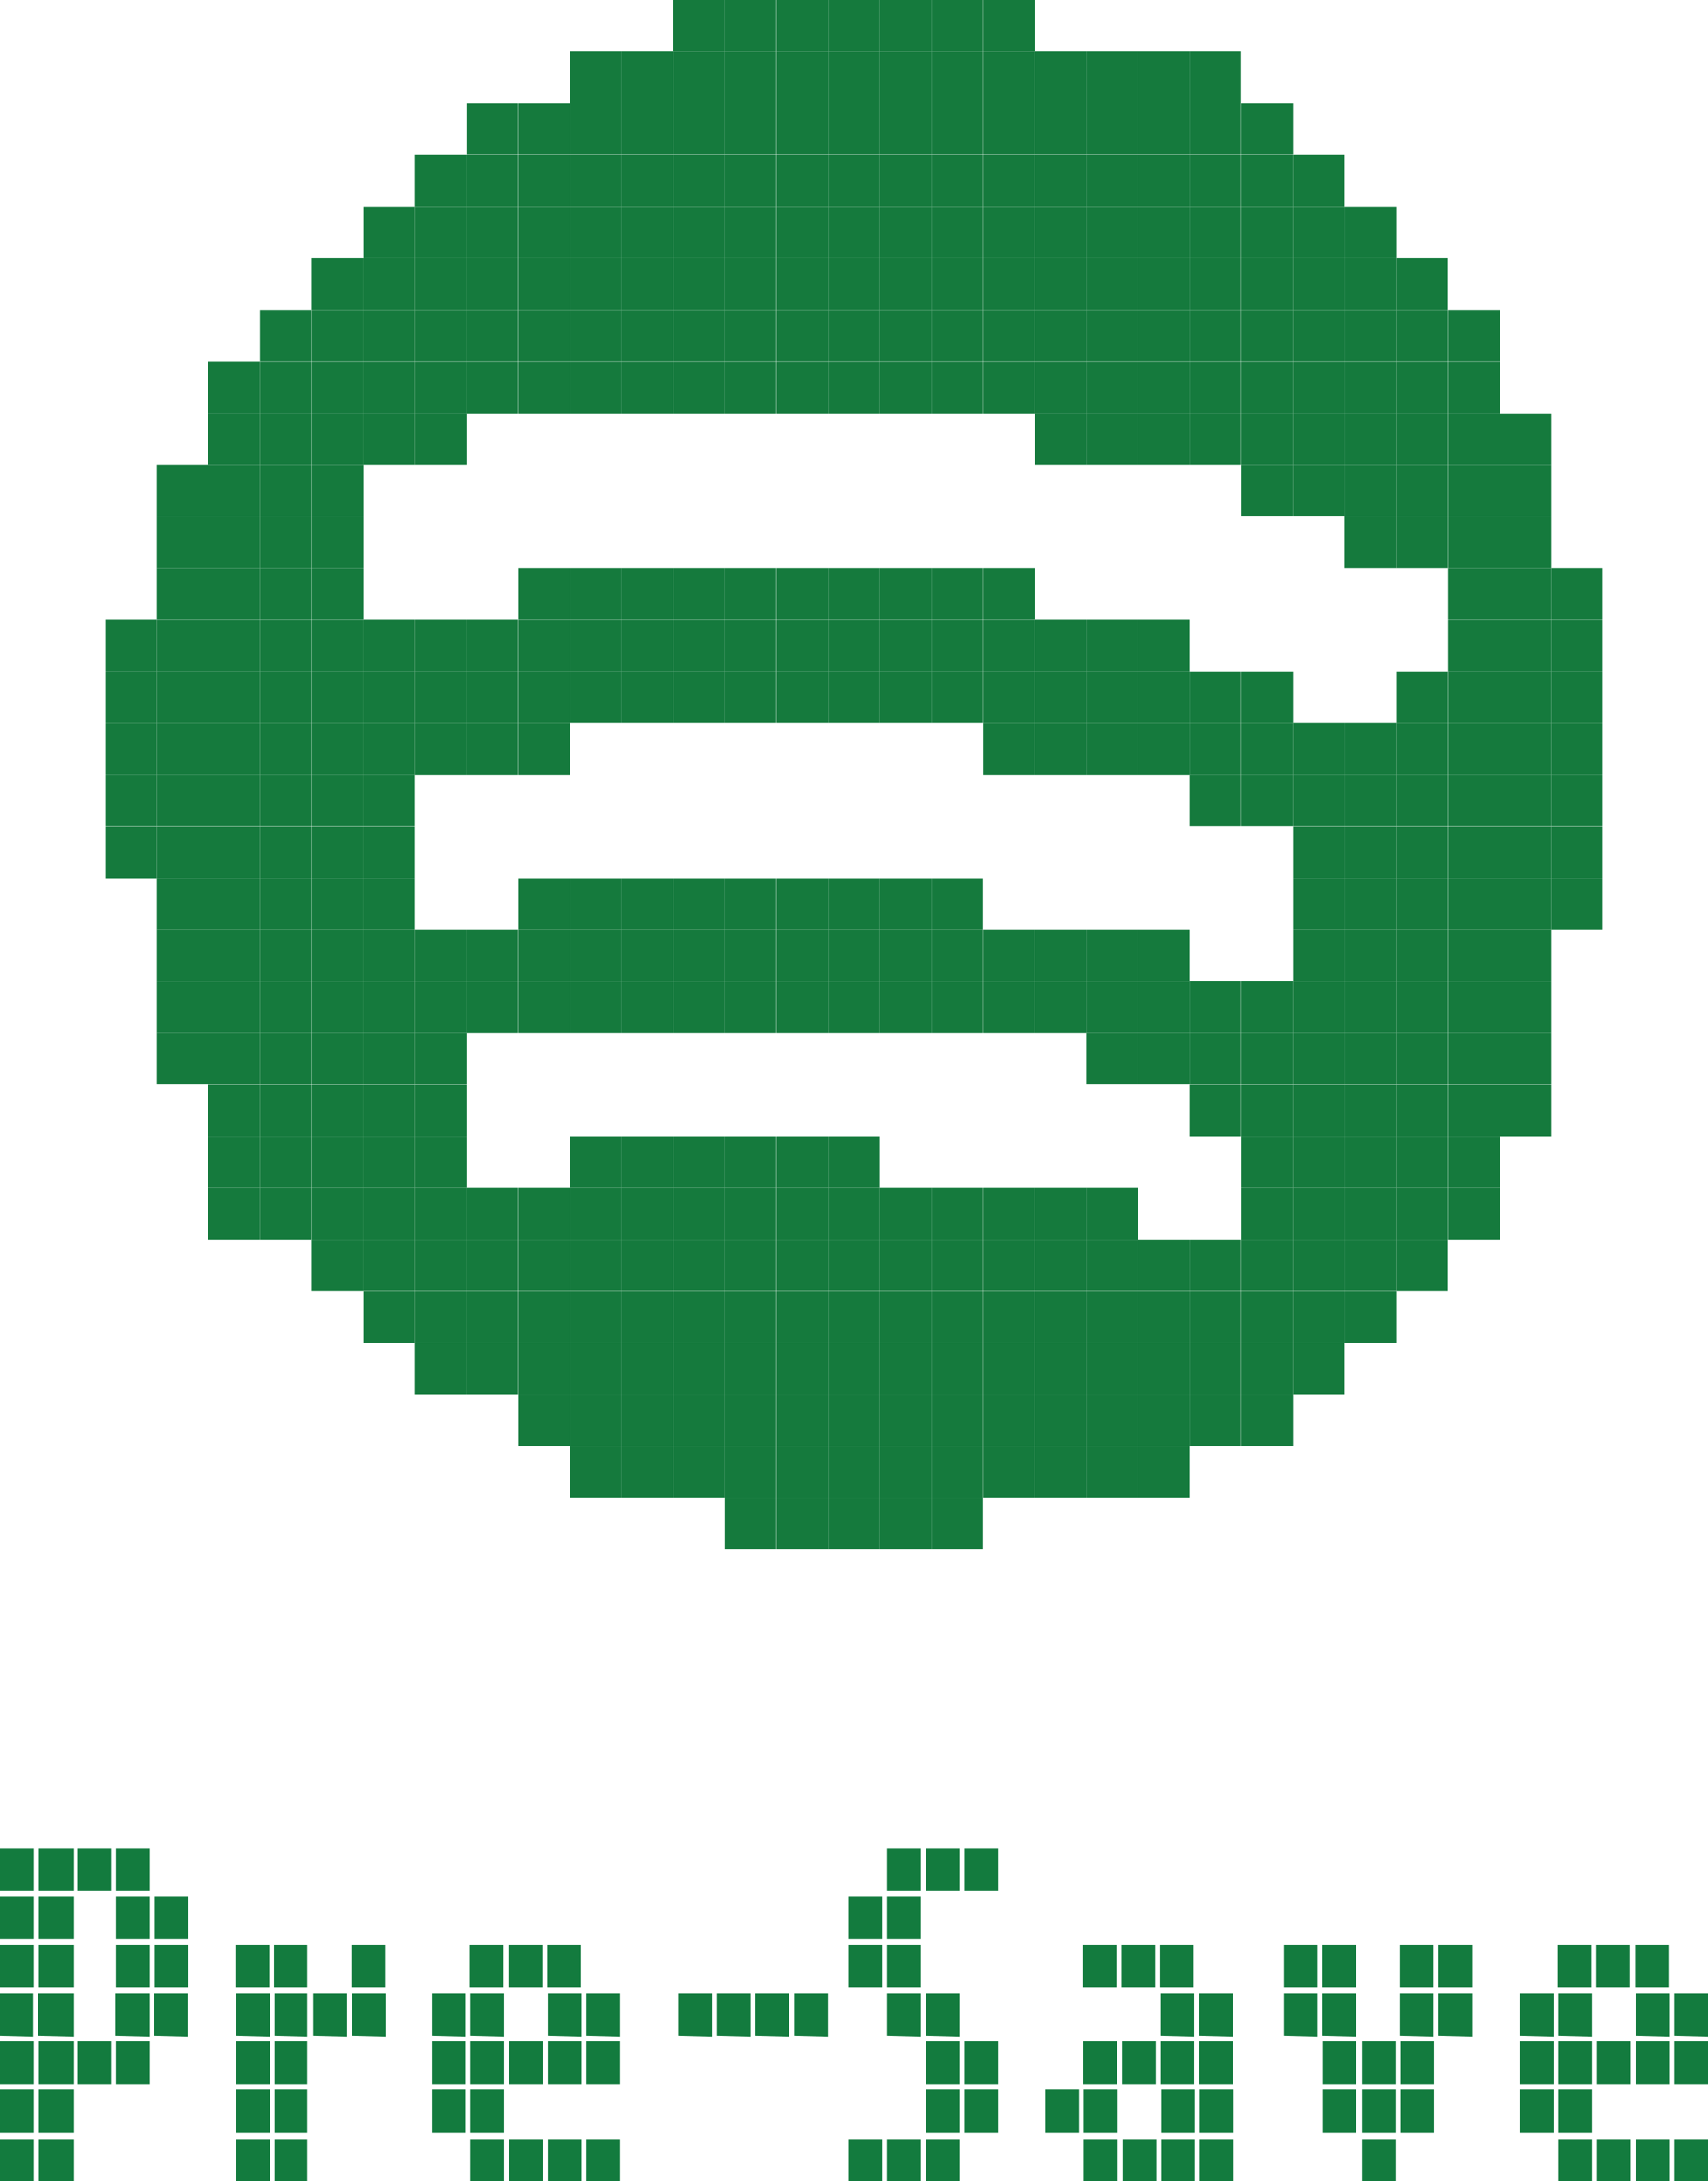 <svg id="Spotify" xmlns="http://www.w3.org/2000/svg" viewBox="0 0 58.61 74.84"><defs><style>.cls-1{fill:#137b3e;}.cls-2{fill:#157a3d;}</style></defs><path class="cls-1" d="M9.46,79.43V78h1.16v1.48Zm1.33,0V78H12v1.48ZM9.46,77.77V76.29h1.16v1.48Zm1.33,0V76.29H12v1.48ZM9.46,76.11V74.63h1.16v1.48Zm1.33,0V74.63H12v1.48Zm1.32,0V74.63h1.16v1.48Zm1.33,0V74.63H14.6v1.48Zm-4-1.66V73h1.16v1.48Zm1.33,0V73H12v1.48Zm2.65,0V73H14.6v1.48Zm1.33,0V73h1.15v1.48ZM9.46,72.79V71.31h1.16v1.48Zm1.33,0V71.31H12v1.48Zm2.65,0V71.31H14.6v1.48Zm1.33,0V71.31h1.15v1.48ZM9.46,71.13V69.65h1.16v1.48Zm1.33,0V69.65H12v1.48Zm2.65,0V69.65H14.6v1.48Zm1.33,0V69.65h1.15v1.48ZM9.46,69.48V68h1.16v1.48Zm1.33,0V68H12v1.48Zm1.32,0V68h1.16v1.48Zm1.33,0V68H14.6v1.48Z" transform="translate(-9.46 -4.59)"/><path class="cls-1" d="M17.56,79.43V78h1.16v1.48Zm1.32,0V78H20v1.48Zm-1.32-1.66V76.29h1.16v1.48Zm1.32,0V76.29H20v1.48Zm-1.32-1.66V74.63h1.16v1.48Zm1.32,0V74.63H20v1.48Zm-1.32-1.66V73h1.16v1.48Zm1.32,0V73H20v1.48Zm1.33,0V73h1.16v1.48Zm1.33,0V73h1.15v1.48Zm-4-1.66V71.31h1.16v1.48Zm1.32,0V71.31H20v1.48Zm2.66,0V71.31h1.15v1.48Z" transform="translate(-9.46 -4.59)"/><path class="cls-1" d="M25.6,79.43V78h1.16v1.48Zm1.33,0V78h1.16v1.48Zm1.33,0V78h1.15v1.48Zm1.32,0V78h1.16v1.48Zm-5.3-1.66V76.29h1.15v1.48Zm1.32,0V76.29h1.16v1.48Zm-1.32-1.66V74.63h1.15v1.48Zm1.32,0V74.63h1.16v1.48Zm1.33,0V74.63h1.16v1.48Zm1.33,0V74.63h1.15v1.48Zm1.32,0V74.63h1.16v1.48Zm-5.3-1.66V73h1.15v1.48Zm1.32,0V73h1.16v1.48Zm2.66,0V73h1.15v1.48Zm1.32,0V73h1.16v1.48Zm-4-1.66V71.31h1.16v1.48Zm1.33,0V71.31h1.16v1.48Zm1.33,0V71.31h1.15v1.48Z" transform="translate(-9.46 -4.59)"/><path class="cls-1" d="M32.73,74.45V73h1.16v1.48Zm1.33,0V73h1.16v1.48Zm1.32,0V73h1.16v1.48Zm1.33,0V73h1.16v1.48Z" transform="translate(-9.46 -4.59)"/><path class="cls-1" d="M38.57,79.43V78h1.16v1.48Zm1.33,0V78h1.16v1.48Zm1.33,0V78h1.15v1.48Zm0-1.66V76.29h1.15v1.48Zm1.32,0V76.29h1.16v1.48Zm-1.32-1.66V74.63h1.15v1.48Zm1.32,0V74.63h1.16v1.48ZM39.9,74.45V73h1.16v1.48Zm1.33,0V73h1.15v1.48Zm-2.66-1.66V71.31h1.16v1.48Zm1.33,0V71.31h1.16v1.48Zm-1.33-1.66V69.65h1.16v1.48Zm1.33,0V69.65h1.16v1.48Zm0-1.65V68h1.16v1.48Zm1.33,0V68h1.15v1.48Zm1.32,0V68h1.16v1.48Z" transform="translate(-9.46 -4.59)"/><path class="cls-1" d="M46.65,79.43V78h1.16v1.48Zm1.33,0V78h1.16v1.48Zm1.33,0V78h1.15v1.48Zm1.32,0V78h1.16v1.48Zm-5.3-1.66V76.29h1.16v1.48Zm1.32,0V76.29h1.16v1.48Zm2.66,0V76.29h1.15v1.48Zm1.32,0V76.29h1.16v1.48Zm-4-1.66V74.63h1.16v1.48Zm1.33,0V74.63h1.16v1.48Zm1.33,0V74.63h1.15v1.48Zm1.32,0V74.63h1.16v1.48Zm-1.32-1.66V73h1.15v1.48Zm1.32,0V73h1.16v1.48Zm-4-1.66V71.31h1.16v1.48Zm1.33,0V71.31h1.16v1.48Zm1.33,0V71.31h1.15v1.48Z" transform="translate(-9.46 -4.59)"/><path class="cls-1" d="M56.19,79.43V78h1.16v1.48Zm-1.33-1.66V76.29H56v1.48Zm1.33,0V76.29h1.16v1.48Zm1.33,0V76.29h1.15v1.48Zm-2.66-1.66V74.63H56v1.48Zm1.33,0V74.63h1.16v1.48Zm1.33,0V74.63h1.15v1.48Zm-4-1.66V73h1.15v1.48Zm1.32,0V73H56v1.48Zm2.66,0V73h1.15v1.48Zm1.32,0V73H60v1.48Zm-5.3-1.66V71.31h1.15v1.48Zm1.32,0V71.31H56v1.48Zm2.66,0V71.31h1.15v1.48Zm1.32,0V71.31H60v1.48Z" transform="translate(-9.46 -4.59)"/><path class="cls-1" d="M62.93,79.43V78h1.16v1.48Zm1.33,0V78h1.16v1.48Zm1.33,0V78h1.15v1.48Zm1.32,0V78h1.16v1.48Zm-5.3-1.66V76.29h1.16v1.48Zm1.32,0V76.29h1.16v1.48Zm-1.32-1.66V74.63h1.16v1.48Zm1.32,0V74.63h1.16v1.48Zm1.33,0V74.63h1.16v1.48Zm1.33,0V74.63h1.15v1.48Zm1.32,0V74.63h1.16v1.48Zm-5.3-1.66V73h1.16v1.48Zm1.32,0V73h1.16v1.48Zm2.66,0V73h1.15v1.48Zm1.32,0V73h1.16v1.48Zm-4-1.66V71.31h1.16v1.48Zm1.33,0V71.31h1.16v1.48Zm1.33,0V71.31h1.15v1.48Z" transform="translate(-9.46 -4.59)"/><rect class="cls-2" x="31.96" y="51.39" width="1.77" height="1.77"/><rect class="cls-2" x="30.19" y="51.39" width="1.77" height="1.77"/><rect class="cls-2" x="28.42" y="51.39" width="1.77" height="1.77"/><rect class="cls-2" x="26.65" y="51.39" width="1.77" height="1.77"/><rect class="cls-2" x="24.87" y="51.39" width="1.77" height="1.77"/><rect class="cls-2" x="39.05" y="49.62" width="1.77" height="1.77"/><rect class="cls-2" x="37.28" y="49.62" width="1.77" height="1.77"/><rect class="cls-2" x="35.51" y="49.62" width="1.77" height="1.77"/><rect class="cls-2" x="33.74" y="49.62" width="1.77" height="1.77"/><rect class="cls-2" x="31.96" y="49.62" width="1.77" height="1.77"/><rect class="cls-2" x="30.19" y="49.62" width="1.77" height="1.77"/><rect class="cls-2" x="28.42" y="49.62" width="1.77" height="1.77"/><rect class="cls-2" x="26.65" y="49.62" width="1.77" height="1.77"/><rect class="cls-2" x="24.87" y="49.62" width="1.77" height="1.77"/><rect class="cls-2" x="23.1" y="49.62" width="1.77" height="1.77"/><rect class="cls-2" x="21.33" y="49.62" width="1.77" height="1.77"/><rect class="cls-2" x="19.56" y="49.62" width="1.77" height="1.77"/><rect class="cls-2" x="42.6" y="47.85" width="1.77" height="1.77"/><rect class="cls-2" x="40.82" y="47.85" width="1.77" height="1.77"/><rect class="cls-2" x="39.05" y="47.85" width="1.77" height="1.77"/><rect class="cls-2" x="37.28" y="47.85" width="1.77" height="1.77"/><rect class="cls-2" x="35.51" y="47.85" width="1.77" height="1.77"/><rect class="cls-2" x="33.74" y="47.85" width="1.77" height="1.77"/><rect class="cls-2" x="31.96" y="47.85" width="1.77" height="1.77"/><rect class="cls-2" x="30.19" y="47.85" width="1.77" height="1.77"/><rect class="cls-2" x="28.42" y="47.85" width="1.77" height="1.77"/><rect class="cls-2" x="26.65" y="47.85" width="1.77" height="1.77"/><rect class="cls-2" x="24.87" y="47.85" width="1.77" height="1.77"/><rect class="cls-2" x="23.1" y="47.85" width="1.77" height="1.77"/><rect class="cls-2" x="21.33" y="47.85" width="1.77" height="1.77"/><rect class="cls-2" x="19.56" y="47.85" width="1.77" height="1.77"/><rect class="cls-2" x="17.79" y="47.85" width="1.77" height="1.77"/><rect class="cls-2" x="44.37" y="46.08" width="1.77" height="1.77"/><rect class="cls-2" x="42.6" y="46.08" width="1.77" height="1.77"/><rect class="cls-2" x="40.82" y="46.08" width="1.77" height="1.77"/><rect class="cls-2" x="39.05" y="46.08" width="1.77" height="1.77"/><rect class="cls-2" x="37.28" y="46.08" width="1.77" height="1.77"/><rect class="cls-2" x="35.51" y="46.08" width="1.77" height="1.77"/><rect class="cls-2" x="33.74" y="46.08" width="1.77" height="1.77"/><rect class="cls-2" x="31.96" y="46.08" width="1.77" height="1.77"/><rect class="cls-2" x="30.19" y="46.08" width="1.77" height="1.77"/><rect class="cls-2" x="28.42" y="46.08" width="1.77" height="1.77"/><rect class="cls-2" x="26.65" y="46.08" width="1.77" height="1.77"/><rect class="cls-2" x="24.87" y="46.08" width="1.77" height="1.77"/><rect class="cls-2" x="23.1" y="46.08" width="1.77" height="1.77"/><rect class="cls-2" x="21.33" y="46.08" width="1.77" height="1.77"/><rect class="cls-2" x="19.56" y="46.08" width="1.77" height="1.77"/><rect class="cls-2" x="17.79" y="46.08" width="1.77" height="1.77"/><rect class="cls-2" x="16.01" y="46.08" width="1.77" height="1.77"/><rect class="cls-2" x="14.24" y="46.08" width="1.77" height="1.77"/><rect class="cls-2" x="46.14" y="44.31" width="1.77" height="1.77"/><rect class="cls-2" x="44.37" y="44.31" width="1.77" height="1.77"/><rect class="cls-2" x="42.6" y="44.31" width="1.77" height="1.77"/><rect class="cls-2" x="40.82" y="44.31" width="1.77" height="1.77"/><rect class="cls-2" x="39.05" y="44.31" width="1.77" height="1.77"/><rect class="cls-2" x="37.28" y="44.31" width="1.77" height="1.77"/><rect class="cls-2" x="35.51" y="44.31" width="1.77" height="1.77"/><rect class="cls-2" x="33.74" y="44.31" width="1.77" height="1.77"/><rect class="cls-2" x="31.96" y="44.31" width="1.77" height="1.77"/><rect class="cls-2" x="30.19" y="44.31" width="1.77" height="1.77"/><rect class="cls-2" x="28.42" y="44.31" width="1.77" height="1.77"/><rect class="cls-2" x="26.65" y="44.31" width="1.77" height="1.77"/><rect class="cls-2" x="24.87" y="44.31" width="1.77" height="1.77"/><rect class="cls-2" x="23.1" y="44.31" width="1.77" height="1.77"/><rect class="cls-2" x="21.33" y="44.31" width="1.77" height="1.77"/><rect class="cls-2" x="19.56" y="44.31" width="1.77" height="1.77"/><rect class="cls-2" x="17.79" y="44.31" width="1.77" height="1.77"/><rect class="cls-2" x="16.01" y="44.31" width="1.77" height="1.77"/><rect class="cls-2" x="14.24" y="44.31" width="1.77" height="1.77"/><rect class="cls-2" x="12.47" y="44.31" width="1.77" height="1.77"/><rect class="cls-2" x="47.91" y="42.53" width="1.77" height="1.77"/><rect class="cls-2" x="46.14" y="42.53" width="1.77" height="1.77"/><rect class="cls-2" x="44.37" y="42.53" width="1.77" height="1.77"/><rect class="cls-2" x="42.6" y="42.53" width="1.77" height="1.77"/><rect class="cls-2" x="40.82" y="42.53" width="1.77" height="1.77"/><rect class="cls-2" x="39.05" y="42.53" width="1.77" height="1.77"/><rect class="cls-2" x="37.28" y="42.53" width="1.77" height="1.77"/><rect class="cls-2" x="35.51" y="42.53" width="1.77" height="1.77"/><rect class="cls-2" x="33.74" y="42.53" width="1.77" height="1.77"/><rect class="cls-2" x="31.96" y="42.53" width="1.77" height="1.77"/><rect class="cls-2" x="30.19" y="42.53" width="1.77" height="1.77"/><rect class="cls-2" x="28.42" y="42.53" width="1.77" height="1.77"/><rect class="cls-2" x="26.65" y="42.53" width="1.77" height="1.77"/><rect class="cls-2" x="24.87" y="42.53" width="1.77" height="1.77"/><rect class="cls-2" x="23.1" y="42.53" width="1.77" height="1.77"/><rect class="cls-2" x="21.33" y="42.53" width="1.77" height="1.77"/><rect class="cls-2" x="19.56" y="42.53" width="1.77" height="1.77"/><rect class="cls-2" x="17.79" y="42.53" width="1.77" height="1.77"/><rect class="cls-2" x="16.01" y="42.53" width="1.77" height="1.77"/><rect class="cls-2" x="14.24" y="42.53" width="1.77" height="1.77"/><rect class="cls-2" x="12.47" y="42.53" width="1.77" height="1.77"/><rect class="cls-2" x="10.7" y="42.53" width="1.77" height="1.77"/><rect class="cls-2" x="49.69" y="40.76" width="1.77" height="1.77"/><rect class="cls-2" x="47.91" y="40.76" width="1.77" height="1.77"/><rect class="cls-2" x="46.14" y="40.76" width="1.77" height="1.77"/><rect class="cls-2" x="44.37" y="40.76" width="1.77" height="1.77"/><rect class="cls-2" x="42.6" y="40.76" width="1.77" height="1.77"/><rect class="cls-2" x="37.28" y="40.76" width="1.77" height="1.77"/><rect class="cls-2" x="35.51" y="40.76" width="1.77" height="1.77"/><rect class="cls-2" x="33.74" y="40.76" width="1.77" height="1.77"/><rect class="cls-2" x="31.96" y="40.76" width="1.77" height="1.77"/><rect class="cls-2" x="30.19" y="40.76" width="1.77" height="1.77"/><rect class="cls-2" x="28.42" y="40.76" width="1.77" height="1.77"/><rect class="cls-2" x="26.65" y="40.76" width="1.77" height="1.77"/><rect class="cls-2" x="24.87" y="40.76" width="1.77" height="1.77"/><rect class="cls-2" x="23.1" y="40.76" width="1.77" height="1.77"/><rect class="cls-2" x="21.33" y="40.76" width="1.77" height="1.77"/><rect class="cls-2" x="19.56" y="40.76" width="1.77" height="1.77"/><rect class="cls-2" x="17.79" y="40.76" width="1.77" height="1.77"/><rect class="cls-2" x="16.01" y="40.76" width="1.77" height="1.77"/><rect class="cls-2" x="14.24" y="40.76" width="1.77" height="1.77"/><rect class="cls-2" x="12.47" y="40.76" width="1.77" height="1.77"/><rect class="cls-2" x="10.7" y="40.76" width="1.77" height="1.77"/><rect class="cls-2" x="8.92" y="40.76" width="1.77" height="1.77"/><rect class="cls-2" x="7.15" y="40.76" width="1.77" height="1.77"/><rect class="cls-2" x="49.69" y="38.99" width="1.77" height="1.77"/><rect class="cls-2" x="47.91" y="38.99" width="1.77" height="1.77"/><rect class="cls-2" x="46.14" y="38.99" width="1.77" height="1.77"/><rect class="cls-2" x="44.37" y="38.99" width="1.77" height="1.77"/><rect class="cls-2" x="42.6" y="38.99" width="1.77" height="1.77"/><rect class="cls-2" x="28.42" y="38.99" width="1.77" height="1.77"/><rect class="cls-2" x="26.65" y="38.99" width="1.77" height="1.77"/><rect class="cls-2" x="24.87" y="38.99" width="1.77" height="1.77"/><rect class="cls-2" x="23.1" y="38.99" width="1.77" height="1.77"/><rect class="cls-2" x="21.33" y="38.99" width="1.77" height="1.77"/><rect class="cls-2" x="19.56" y="38.99" width="1.77" height="1.77"/><rect class="cls-2" x="14.24" y="38.99" width="1.77" height="1.77"/><rect class="cls-2" x="12.47" y="38.99" width="1.77" height="1.77"/><rect class="cls-2" x="10.7" y="38.99" width="1.77" height="1.77"/><rect class="cls-2" x="8.92" y="38.99" width="1.77" height="1.77"/><rect class="cls-2" x="7.15" y="38.99" width="1.77" height="1.77"/><rect class="cls-2" x="51.46" y="37.22" width="1.77" height="1.77"/><rect class="cls-2" x="49.69" y="37.22" width="1.77" height="1.77"/><rect class="cls-2" x="47.91" y="37.22" width="1.77" height="1.77"/><rect class="cls-2" x="46.14" y="37.22" width="1.77" height="1.77"/><rect class="cls-2" x="44.37" y="37.22" width="1.77" height="1.77"/><rect class="cls-2" x="42.6" y="37.22" width="1.77" height="1.77"/><rect class="cls-2" x="40.82" y="37.22" width="1.77" height="1.77"/><rect class="cls-2" x="14.24" y="37.22" width="1.77" height="1.77"/><rect class="cls-2" x="12.47" y="37.22" width="1.77" height="1.77"/><rect class="cls-2" x="10.7" y="37.22" width="1.77" height="1.77"/><rect class="cls-2" x="8.92" y="37.22" width="1.77" height="1.77"/><rect class="cls-2" x="7.15" y="37.22" width="1.77" height="1.77"/><rect class="cls-2" x="51.46" y="35.44" width="1.77" height="1.77"/><rect class="cls-2" x="49.69" y="35.44" width="1.77" height="1.77"/><rect class="cls-2" x="47.91" y="35.44" width="1.77" height="1.77"/><rect class="cls-2" x="46.14" y="35.44" width="1.77" height="1.77"/><rect class="cls-2" x="44.37" y="35.44" width="1.77" height="1.77"/><rect class="cls-2" x="42.6" y="35.44" width="1.77" height="1.77"/><rect class="cls-2" x="40.82" y="35.44" width="1.77" height="1.77"/><rect class="cls-2" x="39.05" y="35.44" width="1.77" height="1.77"/><rect class="cls-2" x="37.28" y="35.44" width="1.77" height="1.77"/><rect class="cls-2" x="14.24" y="35.44" width="1.77" height="1.77"/><rect class="cls-2" x="12.47" y="35.44" width="1.77" height="1.77"/><rect class="cls-2" x="10.7" y="35.44" width="1.77" height="1.77"/><rect class="cls-2" x="8.92" y="35.44" width="1.77" height="1.77"/><rect class="cls-2" x="7.15" y="35.44" width="1.77" height="1.77"/><rect class="cls-2" x="5.38" y="35.44" width="1.77" height="1.77"/><rect class="cls-2" x="51.46" y="33.67" width="1.77" height="1.77"/><rect class="cls-2" x="49.69" y="33.67" width="1.77" height="1.77"/><rect class="cls-2" x="47.91" y="33.67" width="1.77" height="1.77"/><rect class="cls-2" x="46.14" y="33.67" width="1.77" height="1.77"/><rect class="cls-2" x="44.37" y="33.67" width="1.77" height="1.77"/><rect class="cls-2" x="42.6" y="33.67" width="1.77" height="1.77"/><rect class="cls-2" x="40.82" y="33.67" width="1.77" height="1.77"/><rect class="cls-2" x="39.05" y="33.67" width="1.77" height="1.77"/><rect class="cls-2" x="37.28" y="33.67" width="1.77" height="1.77"/><rect class="cls-2" x="35.51" y="33.67" width="1.77" height="1.77"/><rect class="cls-2" x="33.74" y="33.67" width="1.77" height="1.77"/><rect class="cls-2" x="31.96" y="33.67" width="1.77" height="1.77"/><rect class="cls-2" x="30.19" y="33.67" width="1.77" height="1.77"/><rect class="cls-2" x="28.42" y="33.67" width="1.77" height="1.77"/><rect class="cls-2" x="26.65" y="33.67" width="1.77" height="1.77"/><rect class="cls-2" x="24.87" y="33.67" width="1.77" height="1.77"/><rect class="cls-2" x="23.1" y="33.67" width="1.77" height="1.77"/><rect class="cls-2" x="21.33" y="33.67" width="1.77" height="1.77"/><rect class="cls-2" x="19.56" y="33.67" width="1.77" height="1.77"/><rect class="cls-2" x="17.79" y="33.67" width="1.77" height="1.77"/><rect class="cls-2" x="16.01" y="33.67" width="1.77" height="1.77"/><rect class="cls-2" x="14.24" y="33.67" width="1.77" height="1.77"/><rect class="cls-2" x="12.47" y="33.67" width="1.77" height="1.77"/><rect class="cls-2" x="10.7" y="33.67" width="1.77" height="1.77"/><rect class="cls-2" x="8.92" y="33.67" width="1.77" height="1.77"/><rect class="cls-2" x="7.15" y="33.67" width="1.77" height="1.77"/><rect class="cls-2" x="5.38" y="33.67" width="1.77" height="1.77"/><rect class="cls-2" x="51.46" y="31.9" width="1.77" height="1.77"/><rect class="cls-2" x="49.69" y="31.9" width="1.77" height="1.77"/><rect class="cls-2" x="47.91" y="31.9" width="1.77" height="1.77"/><rect class="cls-2" x="46.14" y="31.9" width="1.77" height="1.77"/><rect class="cls-2" x="44.37" y="31.9" width="1.77" height="1.77"/><rect class="cls-2" x="39.05" y="31.9" width="1.77" height="1.77"/><rect class="cls-2" x="37.28" y="31.9" width="1.77" height="1.77"/><rect class="cls-2" x="35.51" y="31.9" width="1.77" height="1.77"/><rect class="cls-2" x="33.74" y="31.9" width="1.77" height="1.77"/><rect class="cls-2" x="31.96" y="31.9" width="1.77" height="1.77"/><rect class="cls-2" x="30.19" y="31.9" width="1.77" height="1.77"/><rect class="cls-2" x="28.42" y="31.9" width="1.77" height="1.77"/><rect class="cls-2" x="26.65" y="31.9" width="1.77" height="1.77"/><rect class="cls-2" x="24.87" y="31.9" width="1.77" height="1.77"/><rect class="cls-2" x="23.1" y="31.9" width="1.77" height="1.77"/><rect class="cls-2" x="21.33" y="31.9" width="1.77" height="1.77"/><rect class="cls-2" x="19.56" y="31.9" width="1.77" height="1.77"/><rect class="cls-2" x="17.79" y="31.9" width="1.77" height="1.77"/><rect class="cls-2" x="16.01" y="31.9" width="1.77" height="1.77"/><rect class="cls-2" x="14.24" y="31.9" width="1.77" height="1.77"/><rect class="cls-2" x="12.47" y="31.9" width="1.77" height="1.77"/><rect class="cls-2" x="10.7" y="31.9" width="1.77" height="1.77"/><rect class="cls-2" x="8.92" y="31.9" width="1.77" height="1.77"/><rect class="cls-2" x="7.15" y="31.9" width="1.77" height="1.77"/><rect class="cls-2" x="5.38" y="31.9" width="1.77" height="1.77"/><rect class="cls-2" x="53.23" y="30.13" width="1.77" height="1.77"/><rect class="cls-2" x="51.46" y="30.13" width="1.77" height="1.77"/><rect class="cls-2" x="49.69" y="30.13" width="1.77" height="1.77"/><rect class="cls-2" x="47.91" y="30.13" width="1.77" height="1.77"/><rect class="cls-2" x="46.14" y="30.13" width="1.77" height="1.77"/><rect class="cls-2" x="44.37" y="30.13" width="1.77" height="1.77"/><rect class="cls-2" x="31.96" y="30.13" width="1.77" height="1.77"/><rect class="cls-2" x="30.19" y="30.13" width="1.77" height="1.77"/><rect class="cls-2" x="28.42" y="30.13" width="1.77" height="1.77"/><rect class="cls-2" x="26.65" y="30.13" width="1.77" height="1.77"/><rect class="cls-2" x="24.87" y="30.13" width="1.77" height="1.77"/><rect class="cls-2" x="23.1" y="30.13" width="1.77" height="1.77"/><rect class="cls-2" x="21.33" y="30.13" width="1.77" height="1.77"/><rect class="cls-2" x="19.56" y="30.13" width="1.77" height="1.77"/><rect class="cls-2" x="17.79" y="30.13" width="1.77" height="1.77"/><rect class="cls-2" x="12.47" y="30.13" width="1.77" height="1.77"/><rect class="cls-2" x="10.7" y="30.13" width="1.77" height="1.77"/><rect class="cls-2" x="8.92" y="30.13" width="1.77" height="1.77"/><rect class="cls-2" x="7.15" y="30.13" width="1.77" height="1.77"/><rect class="cls-2" x="5.38" y="30.13" width="1.77" height="1.77"/><rect class="cls-2" x="53.23" y="28.36" width="1.77" height="1.77"/><rect class="cls-2" x="51.46" y="28.36" width="1.77" height="1.77"/><rect class="cls-2" x="49.69" y="28.36" width="1.77" height="1.77"/><rect class="cls-2" x="47.91" y="28.36" width="1.77" height="1.77"/><rect class="cls-2" x="46.14" y="28.36" width="1.77" height="1.77"/><rect class="cls-2" x="44.37" y="28.36" width="1.77" height="1.77"/><rect class="cls-2" x="12.47" y="28.36" width="1.77" height="1.77"/><rect class="cls-2" x="10.7" y="28.36" width="1.77" height="1.77"/><rect class="cls-2" x="8.92" y="28.36" width="1.77" height="1.77"/><rect class="cls-2" x="7.15" y="28.36" width="1.77" height="1.77"/><rect class="cls-2" x="5.38" y="28.36" width="1.77" height="1.77"/><rect class="cls-2" x="3.61" y="28.36" width="1.77" height="1.77"/><rect class="cls-2" x="53.23" y="26.58" width="1.77" height="1.77"/><rect class="cls-2" x="51.46" y="26.58" width="1.77" height="1.77"/><rect class="cls-2" x="49.69" y="26.58" width="1.77" height="1.77"/><rect class="cls-2" x="47.91" y="26.58" width="1.77" height="1.77"/><rect class="cls-2" x="46.14" y="26.58" width="1.77" height="1.77"/><rect class="cls-2" x="44.37" y="26.58" width="1.77" height="1.77"/><rect class="cls-2" x="42.6" y="26.58" width="1.77" height="1.77"/><rect class="cls-2" x="40.82" y="26.58" width="1.77" height="1.77"/><rect class="cls-2" x="12.47" y="26.58" width="1.77" height="1.77"/><rect class="cls-2" x="10.7" y="26.58" width="1.77" height="1.77"/><rect class="cls-2" x="8.92" y="26.58" width="1.77" height="1.77"/><rect class="cls-2" x="7.15" y="26.58" width="1.77" height="1.77"/><rect class="cls-2" x="5.38" y="26.58" width="1.77" height="1.77"/><rect class="cls-2" x="3.61" y="26.58" width="1.77" height="1.77"/><rect class="cls-2" x="53.23" y="24.81" width="1.77" height="1.77"/><rect class="cls-2" x="51.46" y="24.81" width="1.77" height="1.77"/><rect class="cls-2" x="49.69" y="24.81" width="1.77" height="1.77"/><rect class="cls-2" x="47.91" y="24.81" width="1.77" height="1.77"/><rect class="cls-2" x="46.14" y="24.81" width="1.77" height="1.77"/><rect class="cls-2" x="44.37" y="24.81" width="1.77" height="1.77"/><rect class="cls-2" x="42.6" y="24.81" width="1.77" height="1.77"/><rect class="cls-2" x="40.82" y="24.81" width="1.77" height="1.77"/><rect class="cls-2" x="39.05" y="24.81" width="1.77" height="1.77"/><rect class="cls-2" x="37.28" y="24.81" width="1.77" height="1.77"/><rect class="cls-2" x="35.51" y="24.81" width="1.77" height="1.77"/><rect class="cls-2" x="33.74" y="24.81" width="1.77" height="1.77"/><rect class="cls-2" x="17.79" y="24.81" width="1.77" height="1.77"/><rect class="cls-2" x="16.01" y="24.81" width="1.77" height="1.77"/><rect class="cls-2" x="14.24" y="24.81" width="1.77" height="1.77"/><rect class="cls-2" x="12.47" y="24.81" width="1.77" height="1.77"/><rect class="cls-2" x="10.7" y="24.81" width="1.77" height="1.77"/><rect class="cls-2" x="8.92" y="24.81" width="1.77" height="1.77"/><rect class="cls-2" x="7.15" y="24.81" width="1.77" height="1.77"/><rect class="cls-2" x="5.38" y="24.81" width="1.77" height="1.77"/><rect class="cls-2" x="3.61" y="24.81" width="1.77" height="1.77"/><rect class="cls-2" x="53.23" y="23.04" width="1.77" height="1.77"/><rect class="cls-2" x="51.46" y="23.04" width="1.77" height="1.77"/><rect class="cls-2" x="49.69" y="23.04" width="1.77" height="1.77"/><rect class="cls-2" x="47.91" y="23.04" width="1.77" height="1.77"/><rect class="cls-2" x="42.6" y="23.04" width="1.77" height="1.77"/><rect class="cls-2" x="40.82" y="23.04" width="1.77" height="1.77"/><rect class="cls-2" x="39.05" y="23.04" width="1.77" height="1.77"/><rect class="cls-2" x="37.28" y="23.04" width="1.77" height="1.77"/><rect class="cls-2" x="35.51" y="23.04" width="1.77" height="1.77"/><rect class="cls-2" x="33.74" y="23.04" width="1.77" height="1.77"/><rect class="cls-2" x="31.96" y="23.04" width="1.77" height="1.77"/><rect class="cls-2" x="30.19" y="23.04" width="1.77" height="1.77"/><rect class="cls-2" x="28.42" y="23.04" width="1.77" height="1.77"/><rect class="cls-2" x="26.65" y="23.04" width="1.77" height="1.77"/><rect class="cls-2" x="24.87" y="23.04" width="1.77" height="1.77"/><rect class="cls-2" x="23.1" y="23.04" width="1.77" height="1.77"/><rect class="cls-2" x="21.33" y="23.04" width="1.77" height="1.77"/><rect class="cls-2" x="19.56" y="23.04" width="1.77" height="1.77"/><rect class="cls-2" x="17.79" y="23.04" width="1.77" height="1.77"/><rect class="cls-2" x="16.01" y="23.04" width="1.77" height="1.77"/><rect class="cls-2" x="14.24" y="23.04" width="1.77" height="1.77"/><rect class="cls-2" x="12.47" y="23.04" width="1.77" height="1.77"/><rect class="cls-2" x="10.7" y="23.04" width="1.77" height="1.77"/><rect class="cls-2" x="8.92" y="23.04" width="1.77" height="1.77"/><rect class="cls-2" x="7.15" y="23.04" width="1.77" height="1.77"/><rect class="cls-2" x="5.38" y="23.04" width="1.77" height="1.77"/><rect class="cls-2" x="3.61" y="23.04" width="1.77" height="1.77"/><rect class="cls-2" x="53.23" y="21.27" width="1.77" height="1.77"/><rect class="cls-2" x="51.46" y="21.27" width="1.77" height="1.77"/><rect class="cls-2" x="49.69" y="21.27" width="1.77" height="1.77"/><rect class="cls-2" x="39.05" y="21.27" width="1.77" height="1.77"/><rect class="cls-2" x="37.28" y="21.27" width="1.77" height="1.77"/><rect class="cls-2" x="35.51" y="21.27" width="1.77" height="1.77"/><rect class="cls-2" x="33.74" y="21.27" width="1.77" height="1.77"/><rect class="cls-2" x="31.96" y="21.27" width="1.77" height="1.77"/><rect class="cls-2" x="30.19" y="21.27" width="1.77" height="1.77"/><rect class="cls-2" x="28.42" y="21.27" width="1.77" height="1.77"/><rect class="cls-2" x="26.65" y="21.27" width="1.77" height="1.77"/><rect class="cls-2" x="24.87" y="21.27" width="1.77" height="1.77"/><rect class="cls-2" x="23.1" y="21.27" width="1.77" height="1.77"/><rect class="cls-2" x="21.33" y="21.27" width="1.77" height="1.77"/><rect class="cls-2" x="19.56" y="21.27" width="1.77" height="1.77"/><rect class="cls-2" x="17.79" y="21.27" width="1.77" height="1.77"/><rect class="cls-2" x="16.01" y="21.27" width="1.77" height="1.77"/><rect class="cls-2" x="14.24" y="21.27" width="1.77" height="1.77"/><rect class="cls-2" x="12.47" y="21.27" width="1.77" height="1.77"/><rect class="cls-2" x="10.7" y="21.27" width="1.77" height="1.77"/><rect class="cls-2" x="8.92" y="21.27" width="1.77" height="1.77"/><rect class="cls-2" x="7.15" y="21.27" width="1.77" height="1.77"/><rect class="cls-2" x="5.38" y="21.27" width="1.77" height="1.77"/><rect class="cls-2" x="3.61" y="21.27" width="1.77" height="1.77"/><rect class="cls-2" x="53.23" y="19.49" width="1.77" height="1.77"/><rect class="cls-2" x="51.46" y="19.49" width="1.77" height="1.77"/><rect class="cls-2" x="49.69" y="19.49" width="1.77" height="1.77"/><rect class="cls-2" x="33.74" y="19.49" width="1.77" height="1.77"/><rect class="cls-2" x="31.96" y="19.49" width="1.77" height="1.77"/><rect class="cls-2" x="30.19" y="19.49" width="1.77" height="1.77"/><rect class="cls-2" x="28.42" y="19.49" width="1.77" height="1.77"/><rect class="cls-2" x="26.65" y="19.49" width="1.77" height="1.77"/><rect class="cls-2" x="24.87" y="19.49" width="1.77" height="1.77"/><rect class="cls-2" x="23.1" y="19.49" width="1.77" height="1.77"/><rect class="cls-2" x="21.33" y="19.49" width="1.77" height="1.77"/><rect class="cls-2" x="19.56" y="19.49" width="1.77" height="1.77"/><rect class="cls-2" x="17.79" y="19.49" width="1.77" height="1.77"/><rect class="cls-2" x="10.7" y="19.49" width="1.77" height="1.77"/><rect class="cls-2" x="8.92" y="19.49" width="1.77" height="1.77"/><rect class="cls-2" x="7.15" y="19.49" width="1.77" height="1.77"/><rect class="cls-2" x="5.38" y="19.49" width="1.77" height="1.77"/><rect class="cls-2" x="51.46" y="17.72" width="1.77" height="1.77"/><rect class="cls-2" x="49.69" y="17.72" width="1.77" height="1.77"/><rect class="cls-2" x="47.91" y="17.72" width="1.77" height="1.77"/><rect class="cls-2" x="46.14" y="17.72" width="1.77" height="1.77"/><rect class="cls-2" x="10.7" y="17.72" width="1.77" height="1.77"/><rect class="cls-2" x="8.92" y="17.72" width="1.77" height="1.77"/><rect class="cls-2" x="7.15" y="17.72" width="1.77" height="1.77"/><rect class="cls-2" x="5.38" y="17.72" width="1.77" height="1.77"/><rect class="cls-2" x="51.46" y="15.95" width="1.77" height="1.77"/><rect class="cls-2" x="49.69" y="15.95" width="1.77" height="1.77"/><rect class="cls-2" x="47.91" y="15.95" width="1.77" height="1.77"/><rect class="cls-2" x="46.14" y="15.95" width="1.77" height="1.77"/><rect class="cls-2" x="44.37" y="15.95" width="1.77" height="1.77"/><rect class="cls-2" x="42.6" y="15.95" width="1.77" height="1.77"/><rect class="cls-2" x="10.7" y="15.95" width="1.77" height="1.77"/><rect class="cls-2" x="8.92" y="15.95" width="1.77" height="1.77"/><rect class="cls-2" x="7.15" y="15.95" width="1.77" height="1.77"/><rect class="cls-2" x="5.38" y="15.95" width="1.77" height="1.77"/><rect class="cls-2" x="51.46" y="14.18" width="1.77" height="1.77"/><rect class="cls-2" x="49.69" y="14.18" width="1.77" height="1.77"/><rect class="cls-2" x="47.91" y="14.18" width="1.77" height="1.77"/><rect class="cls-2" x="46.14" y="14.18" width="1.77" height="1.77"/><rect class="cls-2" x="44.37" y="14.18" width="1.77" height="1.77"/><rect class="cls-2" x="42.6" y="14.18" width="1.77" height="1.77"/><rect class="cls-2" x="40.82" y="14.18" width="1.77" height="1.77"/><rect class="cls-2" x="39.05" y="14.18" width="1.77" height="1.77"/><rect class="cls-2" x="37.28" y="14.18" width="1.77" height="1.77"/><rect class="cls-2" x="35.51" y="14.18" width="1.77" height="1.77"/><rect class="cls-2" x="14.24" y="14.18" width="1.77" height="1.77"/><rect class="cls-2" x="12.47" y="14.18" width="1.77" height="1.77"/><rect class="cls-2" x="10.7" y="14.18" width="1.77" height="1.77"/><rect class="cls-2" x="8.92" y="14.18" width="1.77" height="1.77"/><rect class="cls-2" x="7.15" y="14.18" width="1.77" height="1.77"/><rect class="cls-2" x="49.69" y="12.41" width="1.77" height="1.77"/><rect class="cls-2" x="47.91" y="12.41" width="1.77" height="1.77"/><rect class="cls-2" x="46.14" y="12.41" width="1.77" height="1.77"/><rect class="cls-2" x="44.37" y="12.41" width="1.77" height="1.77"/><rect class="cls-2" x="42.6" y="12.41" width="1.77" height="1.77"/><rect class="cls-2" x="40.82" y="12.41" width="1.77" height="1.77"/><rect class="cls-2" x="39.05" y="12.41" width="1.77" height="1.77"/><rect class="cls-2" x="37.28" y="12.41" width="1.77" height="1.77"/><rect class="cls-2" x="35.51" y="12.41" width="1.77" height="1.77"/><rect class="cls-2" x="33.74" y="12.41" width="1.77" height="1.77"/><rect class="cls-2" x="31.96" y="12.41" width="1.77" height="1.77"/><rect class="cls-2" x="30.19" y="12.41" width="1.77" height="1.77"/><rect class="cls-2" x="28.42" y="12.41" width="1.77" height="1.77"/><rect class="cls-2" x="26.65" y="12.41" width="1.77" height="1.77"/><rect class="cls-2" x="24.87" y="12.41" width="1.77" height="1.77"/><rect class="cls-2" x="23.1" y="12.41" width="1.77" height="1.77"/><rect class="cls-2" x="21.33" y="12.41" width="1.77" height="1.77"/><rect class="cls-2" x="19.56" y="12.41" width="1.77" height="1.77"/><rect class="cls-2" x="17.79" y="12.41" width="1.77" height="1.77"/><rect class="cls-2" x="16.01" y="12.41" width="1.77" height="1.77"/><rect class="cls-2" x="14.24" y="12.41" width="1.77" height="1.77"/><rect class="cls-2" x="12.47" y="12.41" width="1.77" height="1.77"/><rect class="cls-2" x="10.7" y="12.41" width="1.77" height="1.77"/><rect class="cls-2" x="8.92" y="12.41" width="1.77" height="1.77"/><rect class="cls-2" x="7.15" y="12.41" width="1.77" height="1.77"/><rect class="cls-2" x="49.69" y="10.63" width="1.77" height="1.77"/><rect class="cls-2" x="47.91" y="10.63" width="1.77" height="1.77"/><rect class="cls-2" x="46.14" y="10.63" width="1.77" height="1.77"/><rect class="cls-2" x="44.37" y="10.63" width="1.77" height="1.77"/><rect class="cls-2" x="42.6" y="10.63" width="1.77" height="1.77"/><rect class="cls-2" x="40.82" y="10.63" width="1.77" height="1.77"/><rect class="cls-2" x="39.05" y="10.63" width="1.77" height="1.77"/><rect class="cls-2" x="37.28" y="10.63" width="1.77" height="1.77"/><rect class="cls-2" x="35.51" y="10.63" width="1.77" height="1.77"/><rect class="cls-2" x="33.74" y="10.63" width="1.77" height="1.77"/><rect class="cls-2" x="31.96" y="10.63" width="1.77" height="1.77"/><rect class="cls-2" x="30.19" y="10.63" width="1.77" height="1.77"/><rect class="cls-2" x="28.42" y="10.63" width="1.77" height="1.77"/><rect class="cls-2" x="26.65" y="10.63" width="1.77" height="1.77"/><rect class="cls-2" x="24.87" y="10.63" width="1.77" height="1.77"/><rect class="cls-2" x="23.1" y="10.63" width="1.77" height="1.77"/><rect class="cls-2" x="21.33" y="10.63" width="1.77" height="1.77"/><rect class="cls-2" x="19.56" y="10.63" width="1.77" height="1.77"/><rect class="cls-2" x="17.79" y="10.63" width="1.77" height="1.77"/><rect class="cls-2" x="16.01" y="10.63" width="1.77" height="1.77"/><rect class="cls-2" x="14.24" y="10.63" width="1.77" height="1.77"/><rect class="cls-2" x="12.47" y="10.63" width="1.77" height="1.77"/><rect class="cls-2" x="10.7" y="10.63" width="1.77" height="1.77"/><rect class="cls-2" x="8.92" y="10.63" width="1.77" height="1.77"/><rect class="cls-2" x="47.91" y="8.86" width="1.77" height="1.77"/><rect class="cls-2" x="46.14" y="8.86" width="1.77" height="1.77"/><rect class="cls-2" x="44.37" y="8.86" width="1.77" height="1.77"/><rect class="cls-2" x="42.6" y="8.86" width="1.77" height="1.77"/><rect class="cls-2" x="40.82" y="8.86" width="1.77" height="1.77"/><rect class="cls-2" x="39.05" y="8.86" width="1.77" height="1.77"/><rect class="cls-2" x="37.28" y="8.86" width="1.77" height="1.77"/><rect class="cls-2" x="35.51" y="8.86" width="1.77" height="1.77"/><rect class="cls-2" x="33.74" y="8.86" width="1.77" height="1.77"/><rect class="cls-2" x="31.96" y="8.86" width="1.77" height="1.77"/><rect class="cls-2" x="30.19" y="8.86" width="1.77" height="1.77"/><rect class="cls-2" x="28.42" y="8.86" width="1.77" height="1.77"/><rect class="cls-2" x="26.65" y="8.86" width="1.77" height="1.77"/><rect class="cls-2" x="24.87" y="8.86" width="1.77" height="1.77"/><rect class="cls-2" x="23.1" y="8.86" width="1.77" height="1.77"/><rect class="cls-2" x="21.33" y="8.86" width="1.77" height="1.77"/><rect class="cls-2" x="19.56" y="8.86" width="1.77" height="1.77"/><rect class="cls-2" x="17.79" y="8.86" width="1.77" height="1.77"/><rect class="cls-2" x="16.01" y="8.86" width="1.77" height="1.77"/><rect class="cls-2" x="14.24" y="8.86" width="1.77" height="1.77"/><rect class="cls-2" x="12.47" y="8.86" width="1.77" height="1.77"/><rect class="cls-2" x="10.7" y="8.86" width="1.77" height="1.77"/><rect class="cls-2" x="46.14" y="7.09" width="1.77" height="1.77"/><rect class="cls-2" x="44.37" y="7.09" width="1.77" height="1.77"/><rect class="cls-2" x="42.6" y="7.09" width="1.77" height="1.77"/><rect class="cls-2" x="40.82" y="7.09" width="1.77" height="1.77"/><rect class="cls-2" x="39.05" y="7.09" width="1.77" height="1.77"/><rect class="cls-2" x="37.28" y="7.09" width="1.77" height="1.77"/><rect class="cls-2" x="35.51" y="7.09" width="1.77" height="1.77"/><rect class="cls-2" x="33.74" y="7.09" width="1.77" height="1.77"/><rect class="cls-2" x="31.96" y="7.09" width="1.77" height="1.77"/><rect class="cls-2" x="30.19" y="7.09" width="1.77" height="1.77"/><rect class="cls-2" x="28.42" y="7.09" width="1.77" height="1.77"/><rect class="cls-2" x="26.65" y="7.09" width="1.77" height="1.77"/><rect class="cls-2" x="24.87" y="7.09" width="1.77" height="1.77"/><rect class="cls-2" x="23.1" y="7.09" width="1.77" height="1.77"/><rect class="cls-2" x="21.33" y="7.09" width="1.77" height="1.77"/><rect class="cls-2" x="19.56" y="7.09" width="1.77" height="1.77"/><rect class="cls-2" x="17.79" y="7.09" width="1.77" height="1.77"/><rect class="cls-2" x="16.01" y="7.09" width="1.77" height="1.77"/><rect class="cls-2" x="14.24" y="7.09" width="1.77" height="1.77"/><rect class="cls-2" x="12.47" y="7.09" width="1.77" height="1.77"/><rect class="cls-2" x="44.37" y="5.32" width="1.77" height="1.77"/><rect class="cls-2" x="42.6" y="5.32" width="1.77" height="1.77"/><rect class="cls-2" x="40.82" y="5.32" width="1.77" height="1.77"/><rect class="cls-2" x="39.05" y="5.32" width="1.77" height="1.77"/><rect class="cls-2" x="37.28" y="5.32" width="1.77" height="1.77"/><rect class="cls-2" x="35.51" y="5.32" width="1.77" height="1.77"/><rect class="cls-2" x="33.74" y="5.32" width="1.77" height="1.77"/><rect class="cls-2" x="31.96" y="5.32" width="1.77" height="1.77"/><rect class="cls-2" x="30.19" y="5.32" width="1.77" height="1.77"/><rect class="cls-2" x="28.42" y="5.32" width="1.77" height="1.77"/><rect class="cls-2" x="26.65" y="5.32" width="1.77" height="1.77"/><rect class="cls-2" x="24.87" y="5.32" width="1.77" height="1.77"/><rect class="cls-2" x="23.1" y="5.32" width="1.77" height="1.77"/><rect class="cls-2" x="21.33" y="5.32" width="1.77" height="1.77"/><rect class="cls-2" x="19.56" y="5.32" width="1.77" height="1.77"/><rect class="cls-2" x="17.79" y="5.32" width="1.77" height="1.77"/><rect class="cls-2" x="16.01" y="5.32" width="1.77" height="1.77"/><rect class="cls-2" x="14.24" y="5.32" width="1.77" height="1.77"/><rect class="cls-2" x="42.6" y="3.54" width="1.77" height="1.77"/><rect class="cls-2" x="40.82" y="3.54" width="1.77" height="1.77"/><rect class="cls-2" x="39.05" y="3.54" width="1.77" height="1.77"/><rect class="cls-2" x="37.28" y="3.54" width="1.77" height="1.77"/><rect class="cls-2" x="35.51" y="3.54" width="1.77" height="1.77"/><rect class="cls-2" x="33.74" y="3.54" width="1.77" height="1.77"/><rect class="cls-2" x="31.96" y="3.54" width="1.77" height="1.77"/><rect class="cls-2" x="30.19" y="3.54" width="1.77" height="1.77"/><rect class="cls-2" x="28.42" y="3.54" width="1.77" height="1.77"/><rect class="cls-2" x="26.65" y="3.54" width="1.77" height="1.77"/><rect class="cls-2" x="24.87" y="3.54" width="1.77" height="1.77"/><rect class="cls-2" x="23.1" y="3.54" width="1.77" height="1.77"/><rect class="cls-2" x="21.33" y="3.54" width="1.77" height="1.77"/><rect class="cls-2" x="19.56" y="3.54" width="1.77" height="1.77"/><rect class="cls-2" x="17.79" y="3.54" width="1.77" height="1.77"/><rect class="cls-2" x="16.01" y="3.54" width="1.77" height="1.77"/><rect class="cls-2" x="40.82" y="1.77" width="1.77" height="1.77"/><rect class="cls-2" x="39.05" y="1.77" width="1.77" height="1.77"/><rect class="cls-2" x="37.28" y="1.77" width="1.77" height="1.77"/><rect class="cls-2" x="35.51" y="1.77" width="1.77" height="1.77"/><rect class="cls-2" x="33.74" y="1.77" width="1.77" height="1.77"/><rect class="cls-2" x="31.96" y="1.77" width="1.77" height="1.77"/><rect class="cls-2" x="30.19" y="1.77" width="1.77" height="1.77"/><rect class="cls-2" x="28.42" y="1.77" width="1.77" height="1.77"/><rect class="cls-2" x="26.65" y="1.77" width="1.77" height="1.77"/><rect class="cls-2" x="24.87" y="1.77" width="1.77" height="1.77"/><rect class="cls-2" x="23.1" y="1.77" width="1.77" height="1.77"/><rect class="cls-2" x="21.33" y="1.77" width="1.77" height="1.77"/><rect class="cls-2" x="19.56" y="1.77" width="1.77" height="1.77"/><rect class="cls-2" x="33.74" width="1.77" height="1.77"/><rect class="cls-2" x="31.96" width="1.77" height="1.77"/><rect class="cls-2" x="30.19" width="1.77" height="1.77"/><rect class="cls-2" x="28.42" width="1.77" height="1.77"/><rect class="cls-2" x="26.65" width="1.77" height="1.77"/><rect class="cls-2" x="24.87" width="1.77" height="1.77"/><rect class="cls-2" x="23.1" width="1.77" height="1.77"/></svg>
